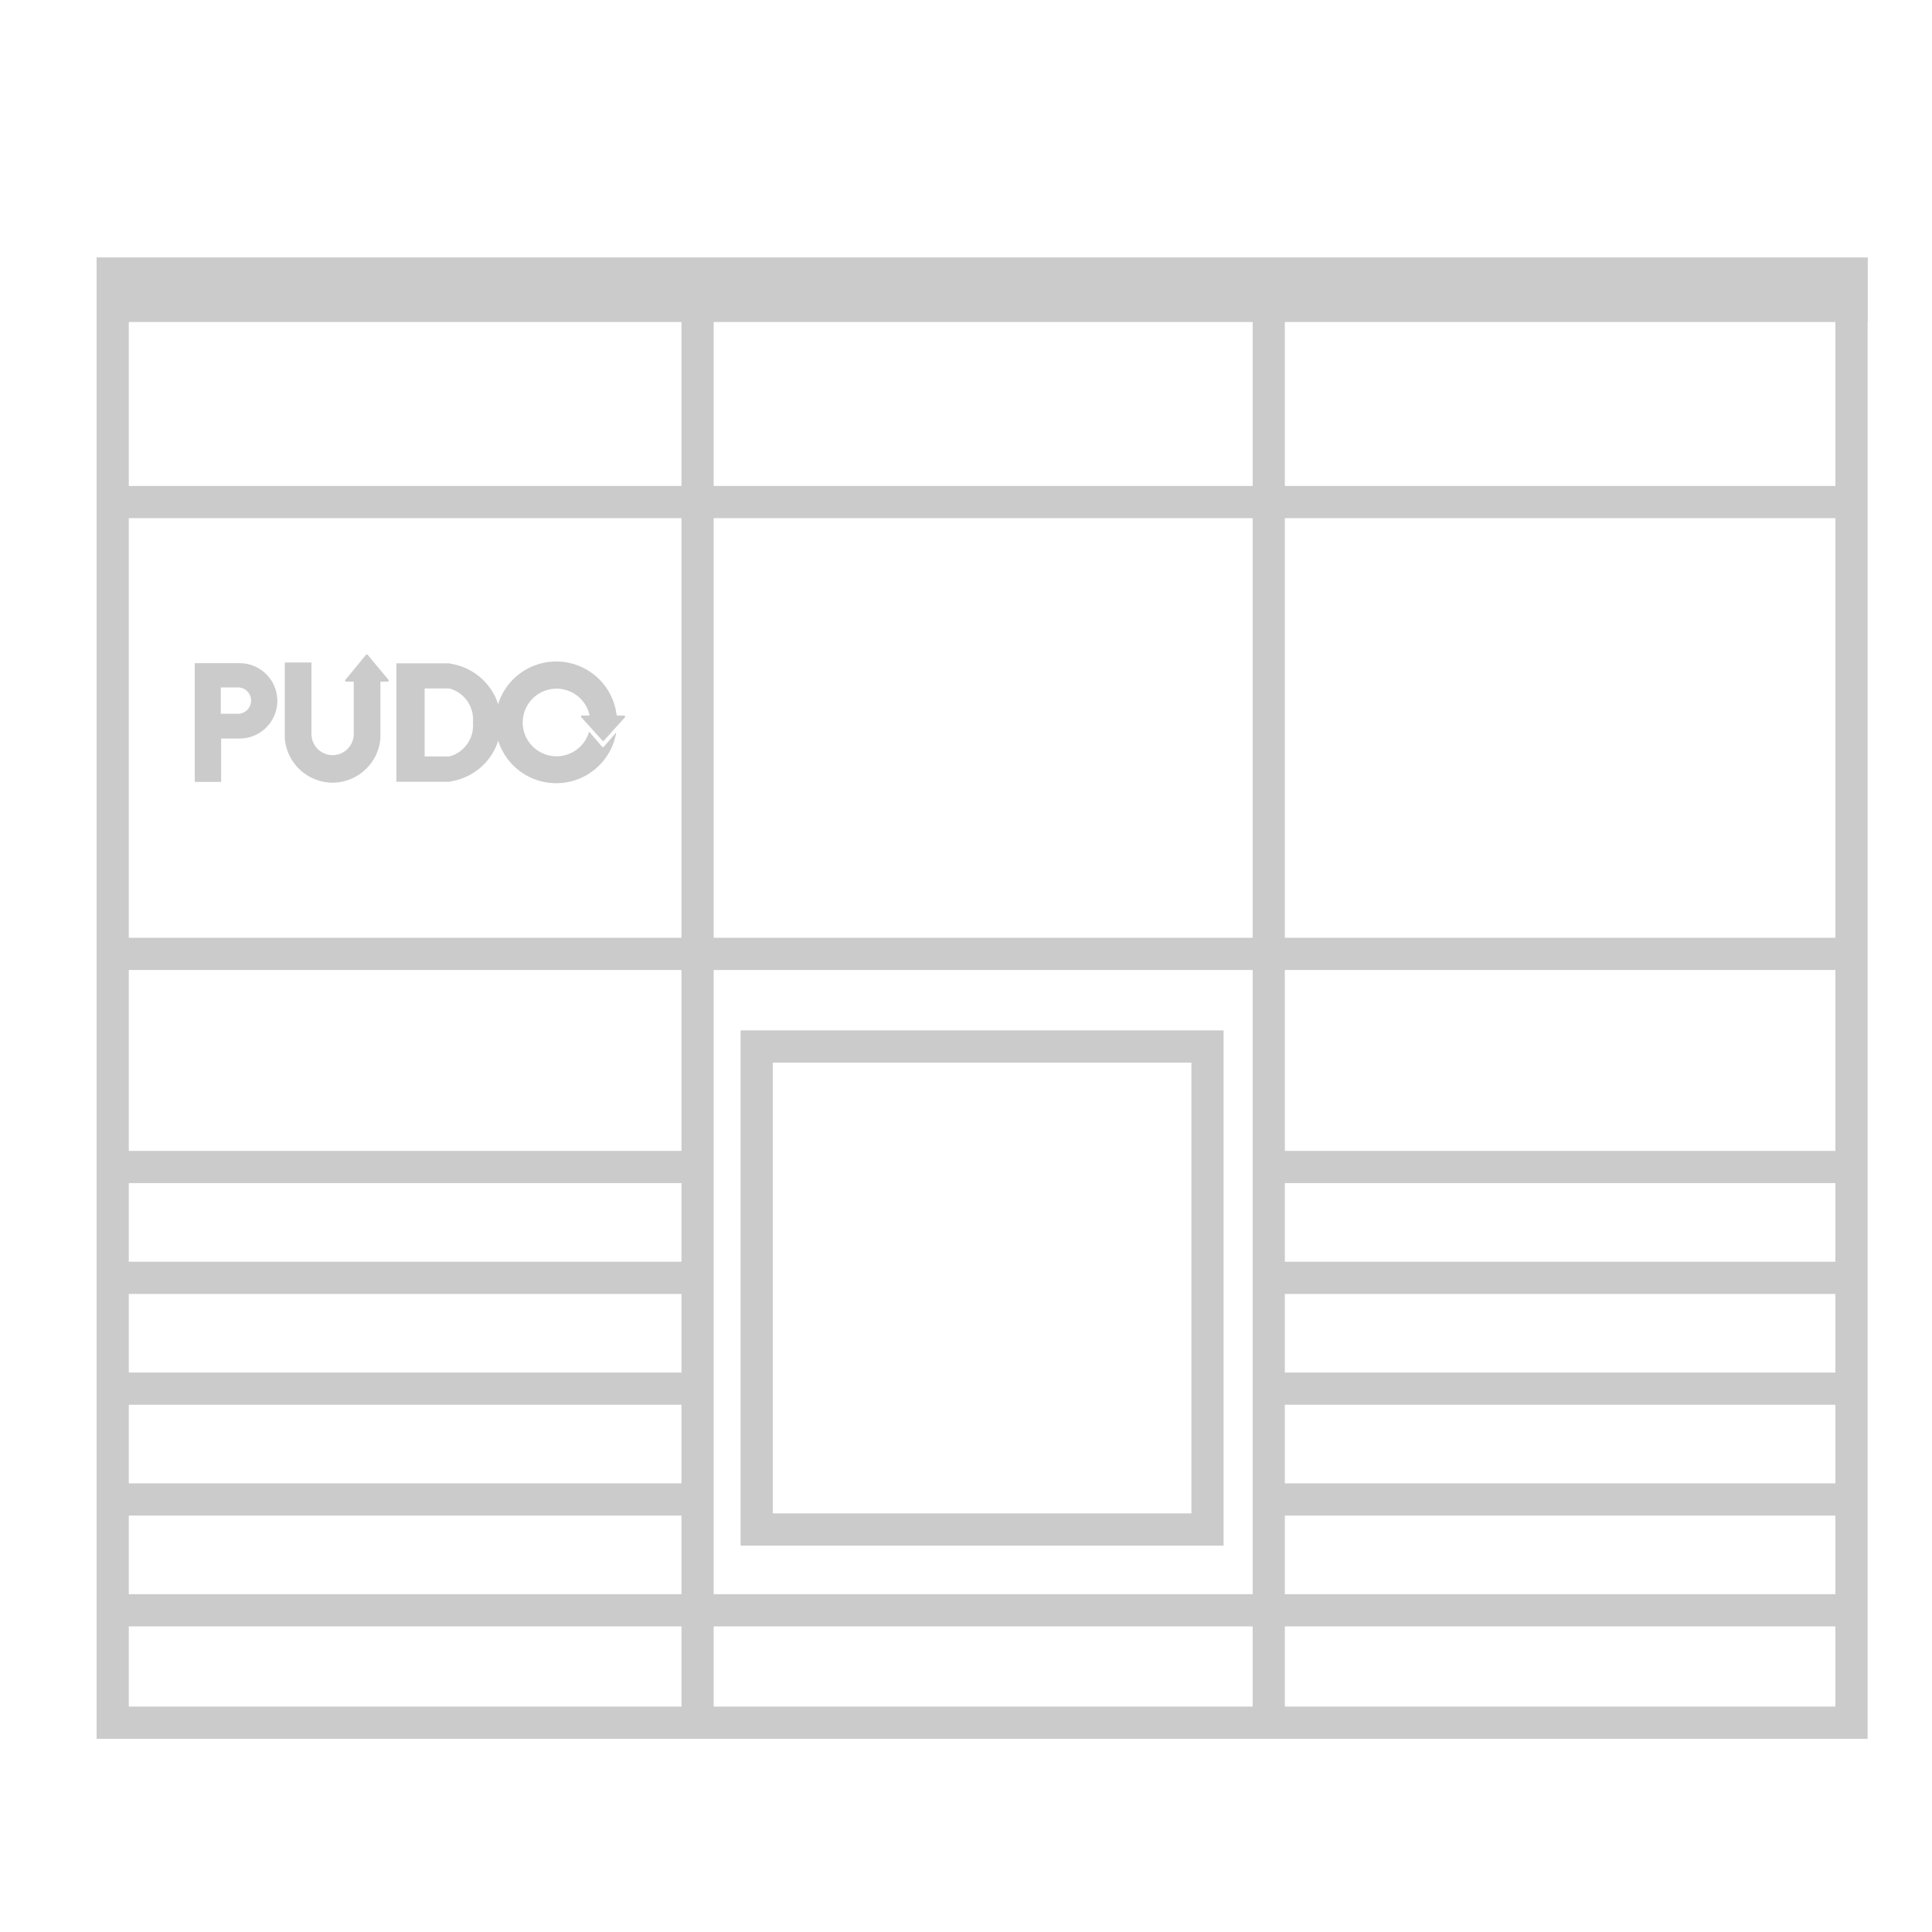 <svg xmlns="http://www.w3.org/2000/svg" xmlns:xlink="http://www.w3.org/1999/xlink" width="60" height="60" viewBox="0 0 60 60">
  <rect x="0" y="0" width="60" height="60" fill="#333333" stroke="none"/>
  <defs>
    <clipPath id="clip-icon_locker">
      <rect width="60" height="60"/>
    </clipPath>
  </defs>
  <g id="icon_locker" clip-path="url(#clip-icon_locker)">
    <rect width="60" height="60" fill="#fff"/>
    <g id="グループ_6757" data-name="グループ 6757" transform="translate(-8896 -4778.564)">
      <g id="グループ_6755" data-name="グループ 6755" transform="translate(8899 4786.214)">
        <g id="長方形_1400" data-name="長方形 1400" transform="translate(0 0.35)" fill="none" stroke="#cbcbcb" stroke-width="1">
          <rect width="55" height="46" stroke="none"/>
          <rect x="0.5" y="0.5" width="54" height="45" fill="none"/>
        </g>
        <line id="線_57" data-name="線 57" x2="54.802" transform="translate(0.132 7.942)" fill="none" stroke="#cbcbcb" stroke-width="1"/>
        <line id="線_60" data-name="線 60" x2="54.802" transform="translate(0.132 21.974)" fill="none" stroke="#cbcbcb" stroke-width="1"/>
        <line id="線_65" data-name="線 65" x2="54.802" transform="translate(0.132 42.359)" fill="none" stroke="#cbcbcb" stroke-width="1"/>
        <g id="グループ_6751" data-name="グループ 6751" transform="translate(0.132 32.034)">
          <line id="線_63" data-name="線 63" x2="18.532" fill="none" stroke="#cbcbcb" stroke-width="1"/>
          <line id="線_64" data-name="線 64" x2="18.532" transform="translate(36.27)" fill="none" stroke="#cbcbcb" stroke-width="1"/>
        </g>
        <g id="グループ_6753" data-name="グループ 6753" transform="translate(0.132 35.476)">
          <line id="線_63-2" data-name="線 63" x2="18.532" fill="none" stroke="#cbcbcb" stroke-width="1"/>
          <line id="線_64-2" data-name="線 64" x2="18.532" transform="translate(36.27)" fill="none" stroke="#cbcbcb" stroke-width="1"/>
        </g>
        <g id="グループ_6754" data-name="グループ 6754" transform="translate(0.132 38.917)">
          <line id="線_63-3" data-name="線 63" x2="18.532" fill="none" stroke="#cbcbcb" stroke-width="1"/>
          <line id="線_64-3" data-name="線 64" x2="18.532" transform="translate(36.27)" fill="none" stroke="#cbcbcb" stroke-width="1"/>
        </g>
        <g id="グループ_6752" data-name="グループ 6752" transform="translate(0.132 28.592)">
          <line id="線_61" data-name="線 61" x2="18.532" fill="none" stroke="#cbcbcb" stroke-width="1"/>
          <line id="線_62" data-name="線 62" x2="18.532" transform="translate(36.27)" fill="none" stroke="#cbcbcb" stroke-width="1"/>
        </g>
        <line id="線_58" data-name="線 58" y2="45.48" transform="translate(18.664 0.851)" fill="none" stroke="#cbcbcb" stroke-width="1"/>
        <line id="線_59" data-name="線 59" y2="45.48" transform="translate(36.402 0.851)" fill="none" stroke="#cbcbcb" stroke-width="1"/>
        <g id="長方形_1401" data-name="長方形 1401" transform="translate(20 24.35)" fill="none" stroke="#cbcbcb" stroke-width="1">
          <rect width="15" height="16" stroke="none"/>
          <rect x="0.5" y="0.5" width="14" height="15" fill="none"/>
        </g>
      </g>
      <g id="グループ_6756" data-name="グループ 6756" transform="translate(8902.048 4798.889)">
        <path id="パス_422" data-name="パス 422" d="M1.394,11.6H0v1.171H0v2.517H.819V13.941h.575l.127-.007h0a1.172,1.172,0,0,0,1.044-1.164h0A1.172,1.172,0,0,0,1.52,11.607m-.16,1.565H.809v-.819h.551a.41.41,0,0,1,0,.819Z" transform="translate(0 -11.33)" fill="#cbcbcb"/>
        <path id="パス_423" data-name="パス 423" d="M122.17.561l.249.3a.036.036,0,0,1-.028.059h-.221V2.687h0a1.5,1.5,0,0,1-1.485,1.37h0a1.5,1.5,0,0,1-1.485-1.37h0V.324h.828V2.537a.662.662,0,0,0,.657.666h0a.661.661,0,0,0,.657-.666V.92h-.23a.036.036,0,0,1-.028-.059l.258-.312.185-.225.195-.237a.036.036,0,0,1,.054,0l.195.237Z" transform="translate(-116.404 -0.075)" fill="#cbcbcb"/>
        <path id="パス_424" data-name="パス 424" d="M268.566,11.809V11.8H266.9v3.679h1.666v-.009a1.849,1.849,0,0,0,0-3.66Zm-.021,2.883v0h-.767V12.581h.767v0a.994.994,0,0,1,.732,1.053A.994.994,0,0,1,268.545,14.693Z" transform="translate(-260.638 -11.525)" fill="#cbcbcb"/>
        <path id="パス_425" data-name="パス 425" d="M401.16,11.624l.65.72a.034.034,0,0,0,.049,0l.65-.72a.034.034,0,0,0-.026-.056h-.228a1.89,1.89,0,1,0-.014.521l-.382.443a.04.04,0,0,1-.061,0l-.4-.467a1.05,1.05,0,1,1,.016-.5h-.228A.033.033,0,0,0,401.16,11.624Z" transform="translate(-389.151 -9.67)" fill="#cbcbcb"/>
      </g>
      <rect id="長方形_1402" data-name="長方形 1402" width="55" height="2" transform="translate(8899 4786.564)" fill="#cbcbcb"/>
    </g>
  </g>
</svg>
